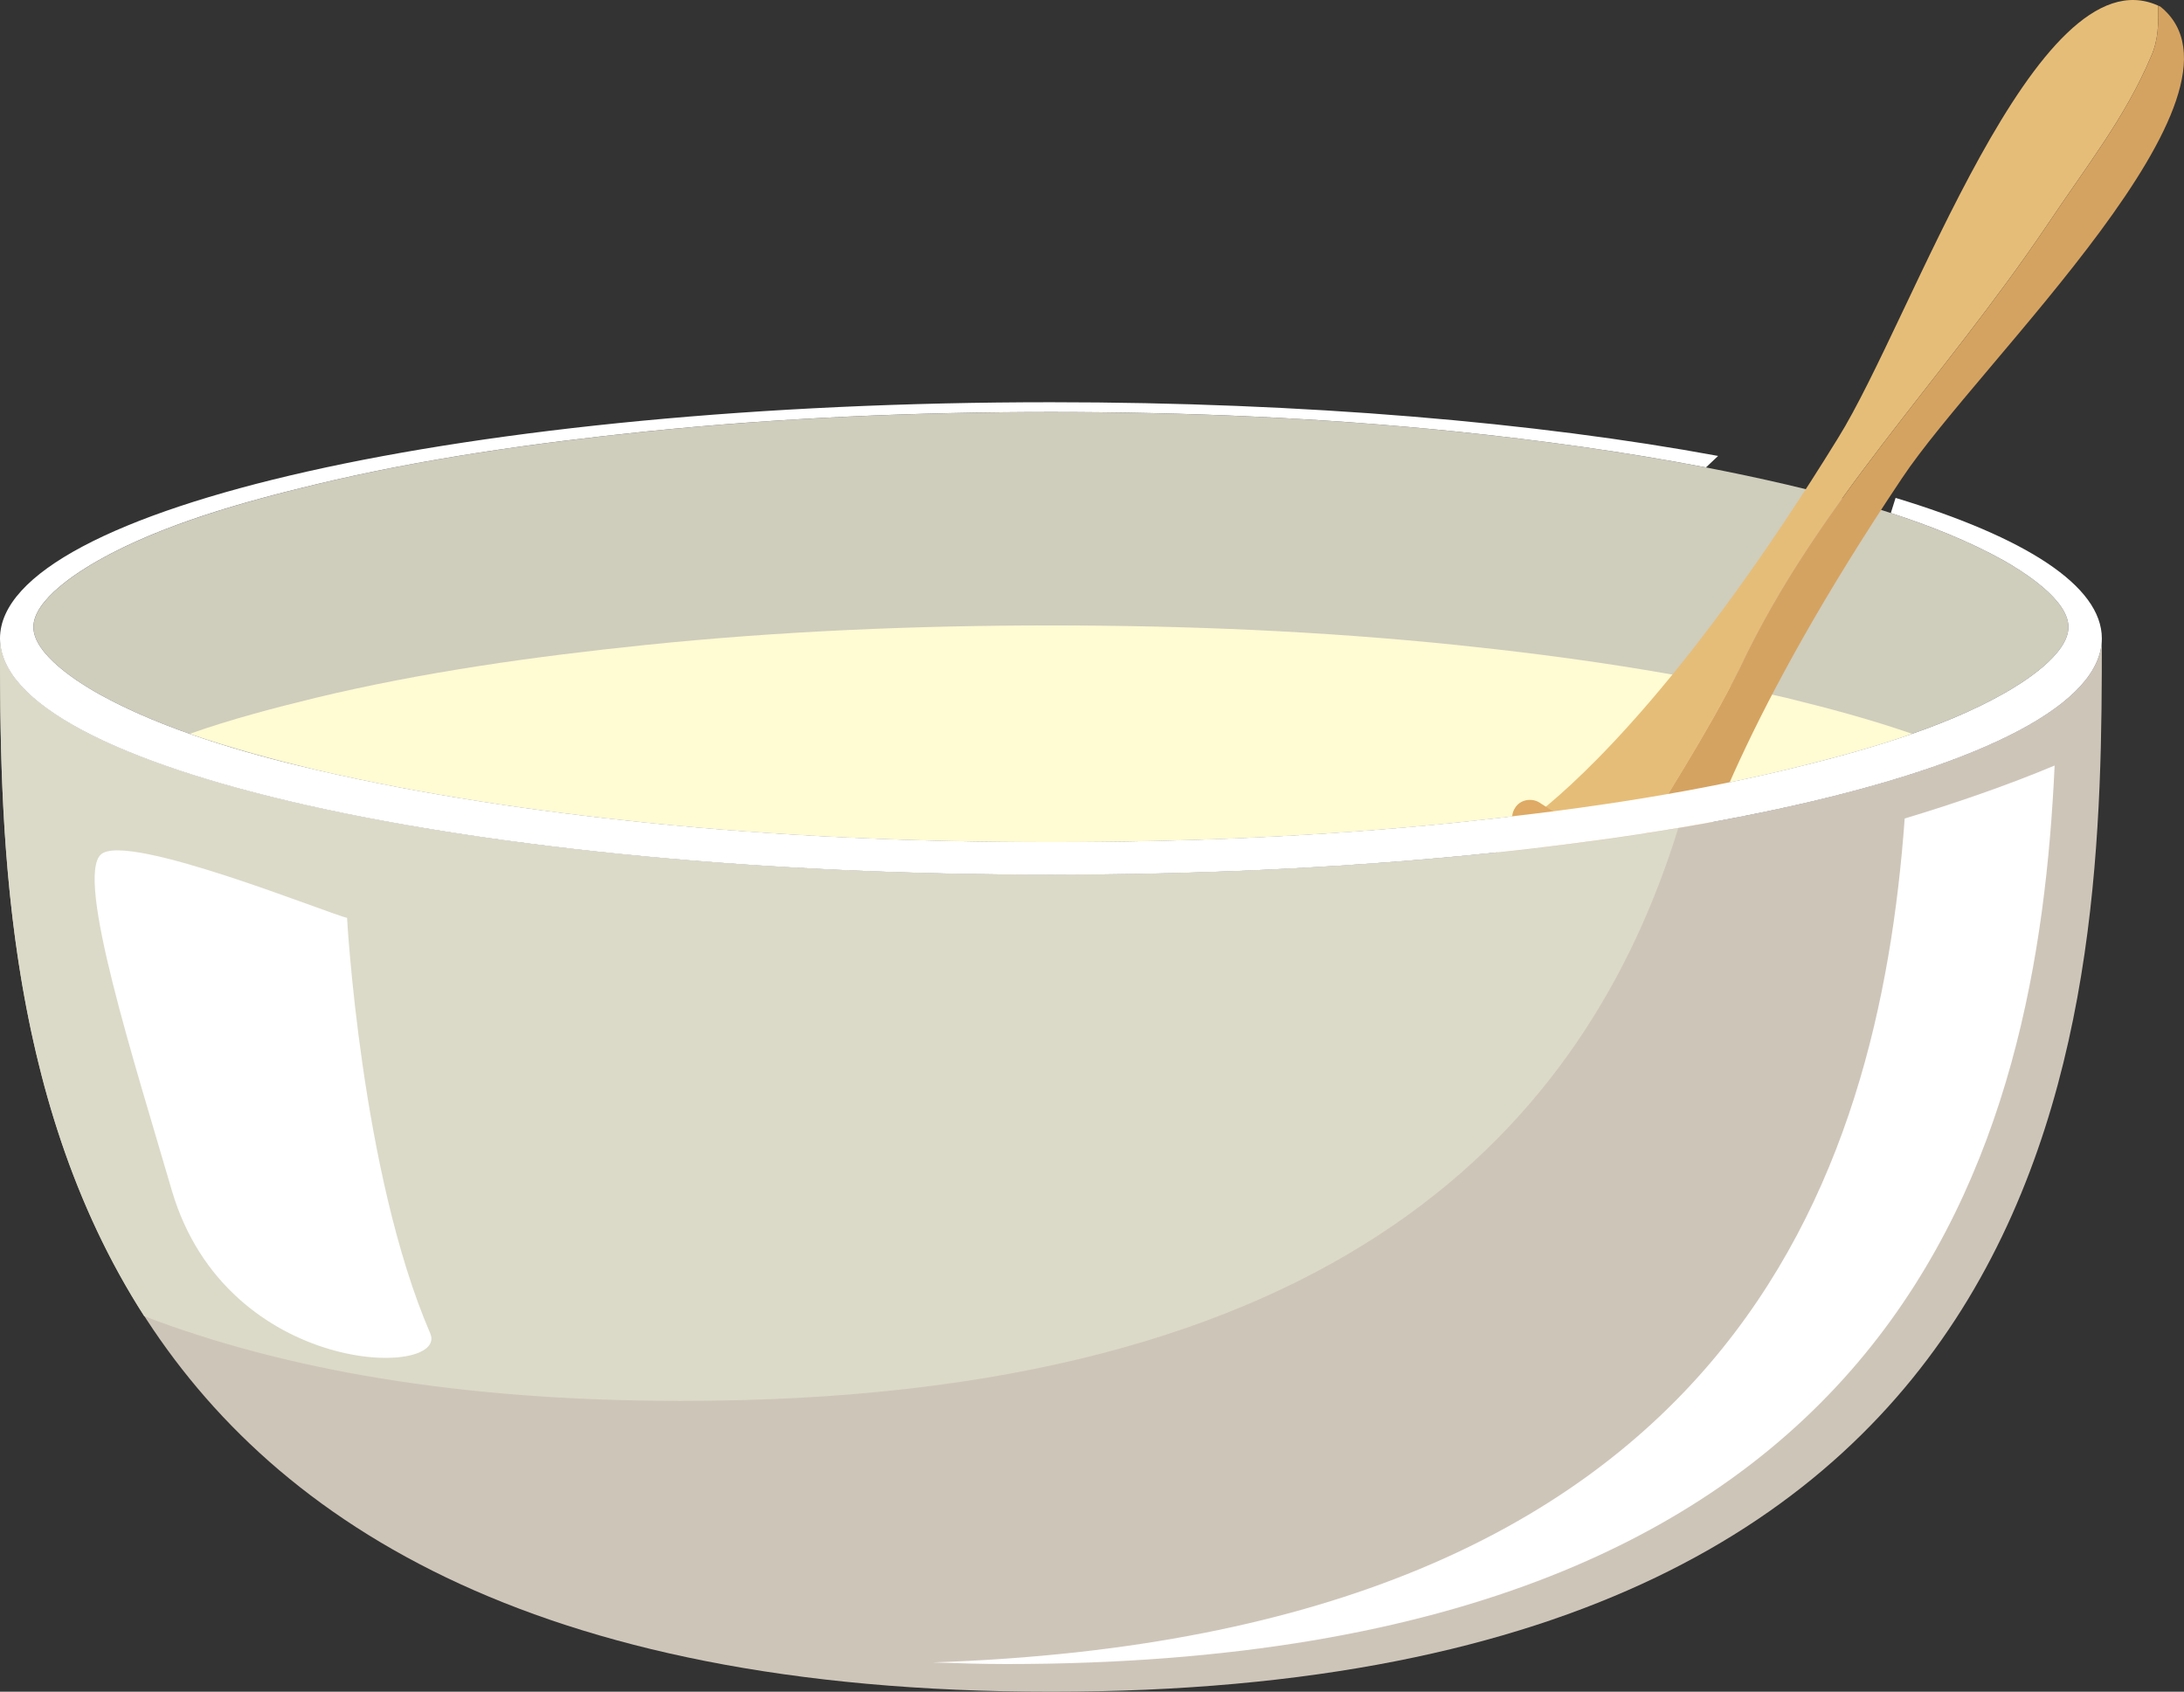 <?xml version="1.0" encoding="utf-8"?>
<!-- Generator: Adobe Illustrator 16.0.0, SVG Export Plug-In . SVG Version: 6.00 Build 0)  -->
<!DOCTYPE svg PUBLIC "-//W3C//DTD SVG 1.1//EN" "http://www.w3.org/Graphics/SVG/1.1/DTD/svg11.dtd">
<svg version="1.1" id="Layer_1" xmlns="http://www.w3.org/2000/svg" xmlns:xlink="http://www.w3.org/1999/xlink" x="0px" y="0px"
	 width="71.643px" height="55.5px" viewBox="0 0 71.643 55.5" enable-background="new 0 0 71.643 55.5" xml:space="preserve">
<rect x="0" y="0" width="71.643" height="55.5" fill="#333333" stroke="none"/>
<g>
	<path id="XMLID_17_" fill-rule="evenodd" clip-rule="evenodd" fill="#CFCDBC" d="M34.475,27.626c4.437,0,8.899-0.187,13.309-0.642
		c3.607-0.373,7.269-0.881,10.822-1.735c2.326-0.563,5.025-1.312,7.109-2.486c0.614-0.347,2.138-1.282,2.138-2.191
		c0-0.908-1.523-1.844-2.138-2.191c-2.11-1.176-4.81-1.951-7.109-2.484c-3.554-0.829-7.215-1.364-10.822-1.738
		c-4.409-0.453-8.872-0.641-13.309-0.641c-4.436,0-8.9,0.188-13.309,0.641c-3.607,0.374-7.269,0.882-10.824,1.738
		c-2.324,0.56-5.024,1.309-7.107,2.484c-0.615,0.348-2.138,1.283-2.138,2.191c0,0.909,1.523,1.845,2.138,2.191
		c2.11,1.175,4.81,1.951,7.107,2.486c3.555,0.827,7.217,1.362,10.824,1.735C25.575,27.439,30.039,27.626,34.475,27.626
		L34.475,27.626z"/>
	<path id="XMLID_18_" fill-rule="evenodd" clip-rule="evenodd" fill="#FFFBD3" d="M34.475,27.626c4.437,0,8.899-0.187,13.309-0.642
		c3.607-0.373,7.269-0.881,10.822-1.735c1.311-0.321,2.753-0.696,4.116-1.176c-1.39-0.482-2.806-0.856-4.116-1.177
		c-3.554-0.829-7.215-1.363-10.822-1.736c-4.409-0.455-8.872-0.642-13.309-0.642c-4.436,0-8.9,0.187-13.309,0.642
		c-3.607,0.373-7.269,0.881-10.824,1.736c-1.309,0.32-2.751,0.694-4.115,1.177c1.391,0.479,2.806,0.854,4.115,1.176
		c3.555,0.827,7.217,1.362,10.824,1.735C25.575,27.439,30.039,27.626,34.475,27.626L34.475,27.626z"/>
	<g>
		<path id="XMLID_262_" fill-rule="evenodd" clip-rule="evenodd" fill="#E6BD78" d="M67.168,7.364
			c1.275-1.913,2.552-3.508,3.401-5.528c0.236-0.53,0.243-1.094,0.221-1.654c-4.004-1.801-8.061,10.28-10.494,14.187
			c-4.867,7.898-8.381,11.123-9.734,12.217l2.758,1.765c1.268-2.129,2.638-4.198,3.75-6.422
			C59.62,16.507,63.659,12.573,67.168,7.364z"/>
		<path id="XMLID_265_" fill-rule="evenodd" clip-rule="evenodd" fill="#D5A361" d="M70.869,0.217
			c-0.026-0.013-0.053-0.022-0.079-0.035c0.022,0.561,0.016,1.124-0.221,1.654c-0.85,2.021-2.126,3.615-3.401,5.528
			c-3.509,5.209-7.548,9.143-10.099,14.563c-1.112,2.224-2.482,4.293-3.75,6.422l1.98,1.267c0.451-1.677,1.934-6.222,7.092-13.926
			C64.938,11.854,74.382,3.054,70.869,0.217z"/>
		<path id="XMLID_260_" fill-rule="evenodd" clip-rule="evenodd" fill="#E7CB90" d="M51.451,28.136l-1.503-0.97l-2.321,2.192
			l3.192,2.095l1.357,0.851C52.306,30.917,51.946,29.443,51.451,28.136z"/>
		<path id="XMLID_266_" fill-rule="evenodd" clip-rule="evenodd" fill="#D5A361" d="M55.042,30.453l-2.547-1.644l-1.044-0.674
			c0.495,1.308,0.854,2.781,0.726,4.168l1.833,1.148L55.042,30.453z"/>
		<path id="XMLID_34_" fill-rule="evenodd" clip-rule="evenodd" fill="#DEAA65" d="M55.589,29.616l-5.093-3.289
			c-0.258-0.16-0.645-0.096-0.806,0.194c-0.162,0.258-0.097,0.645,0.193,0.805l5.094,3.289c0.257,0.161,0.644,0.098,0.806-0.193
			C55.944,30.164,55.847,29.777,55.589,29.616L55.589,29.616z"/>
	</g>
	<path id="XMLID_37_" fill-rule="evenodd" clip-rule="evenodd" fill="#CEC5B9" d="M68.948,20.945c0,4.276-15.446,7.75-34.474,7.75
		S0,25.222,0,20.945C0,32.678,0.214,55.5,34.475,55.5S68.948,32.678,68.948,20.945L68.948,20.945z"/>
	<path id="XMLID_38_" fill-rule="evenodd" clip-rule="evenodd" fill="#DBDAC8" d="M55.052,27.172
		c-5.745,0.962-12.854,1.523-20.577,1.523C15.447,28.695,0,25.222,0,20.945c0,6.013,0.053,14.966,4.73,22.234
		c4.543,1.738,10.289,2.779,17.585,2.779C44.016,45.986,52.059,36.846,55.052,27.172L55.052,27.172z"/>
	<path id="XMLID_39_" fill-rule="evenodd" clip-rule="evenodd" fill="#FFFFFF" d="M62.481,26.852
		C61.626,38.557,56.869,53.656,30.6,54.538c0.774,0.026,1.577,0.054,2.404,0.054c29.798,0,33.833-17.264,34.395-29.478
		C65.876,25.756,64.085,26.371,62.481,26.852L62.481,26.852z"/>
	<path id="XMLID_40_" fill-rule="evenodd" clip-rule="evenodd" fill="#FFFFFF" d="M11.385,30.111
		c-0.535-0.105-7.215-2.832-8.07-2.083c-0.856,0.748,1.095,6.814,2.324,11.036c1.817,6.146,9.114,6.146,8.473,4.677
		C11.839,38.477,11.385,30.111,11.385,30.111L11.385,30.111z"/>
	<path id="XMLID_41_" fill-rule="evenodd" clip-rule="evenodd" fill="#FFFFFF" d="M68.948,20.945c0-1.728-2.515-3.322-6.766-4.611
		l-0.156,0.496c1.297,0.42,2.574,0.93,3.688,1.55c0.614,0.348,2.138,1.283,2.138,2.191c0,0.909-1.523,1.845-2.138,2.191
		c-2.084,1.175-4.783,1.924-7.109,2.486c-3.554,0.854-7.215,1.362-10.822,1.735c-4.409,0.455-8.872,0.642-13.309,0.642
		c-4.436,0-8.9-0.187-13.309-0.642c-3.607-0.373-7.269-0.908-10.824-1.735c-2.297-0.535-4.997-1.312-7.107-2.486
		c-0.615-0.347-2.138-1.282-2.138-2.191c0-0.908,1.523-1.844,2.138-2.191c2.083-1.176,4.783-1.925,7.107-2.484
		c3.555-0.856,7.217-1.364,10.824-1.738c4.409-0.453,8.873-0.641,13.309-0.641c4.437,0,8.899,0.188,13.309,0.641
		c2.719,0.282,5.468,0.655,8.179,1.176l0.398-0.376c-5.953-1.1-13.576-1.762-21.886-1.762C15.435,13.195,0,16.665,0,20.945
		s15.435,7.75,34.475,7.75C53.514,28.695,68.948,25.226,68.948,20.945L68.948,20.945z"/>
</g>
</svg>
